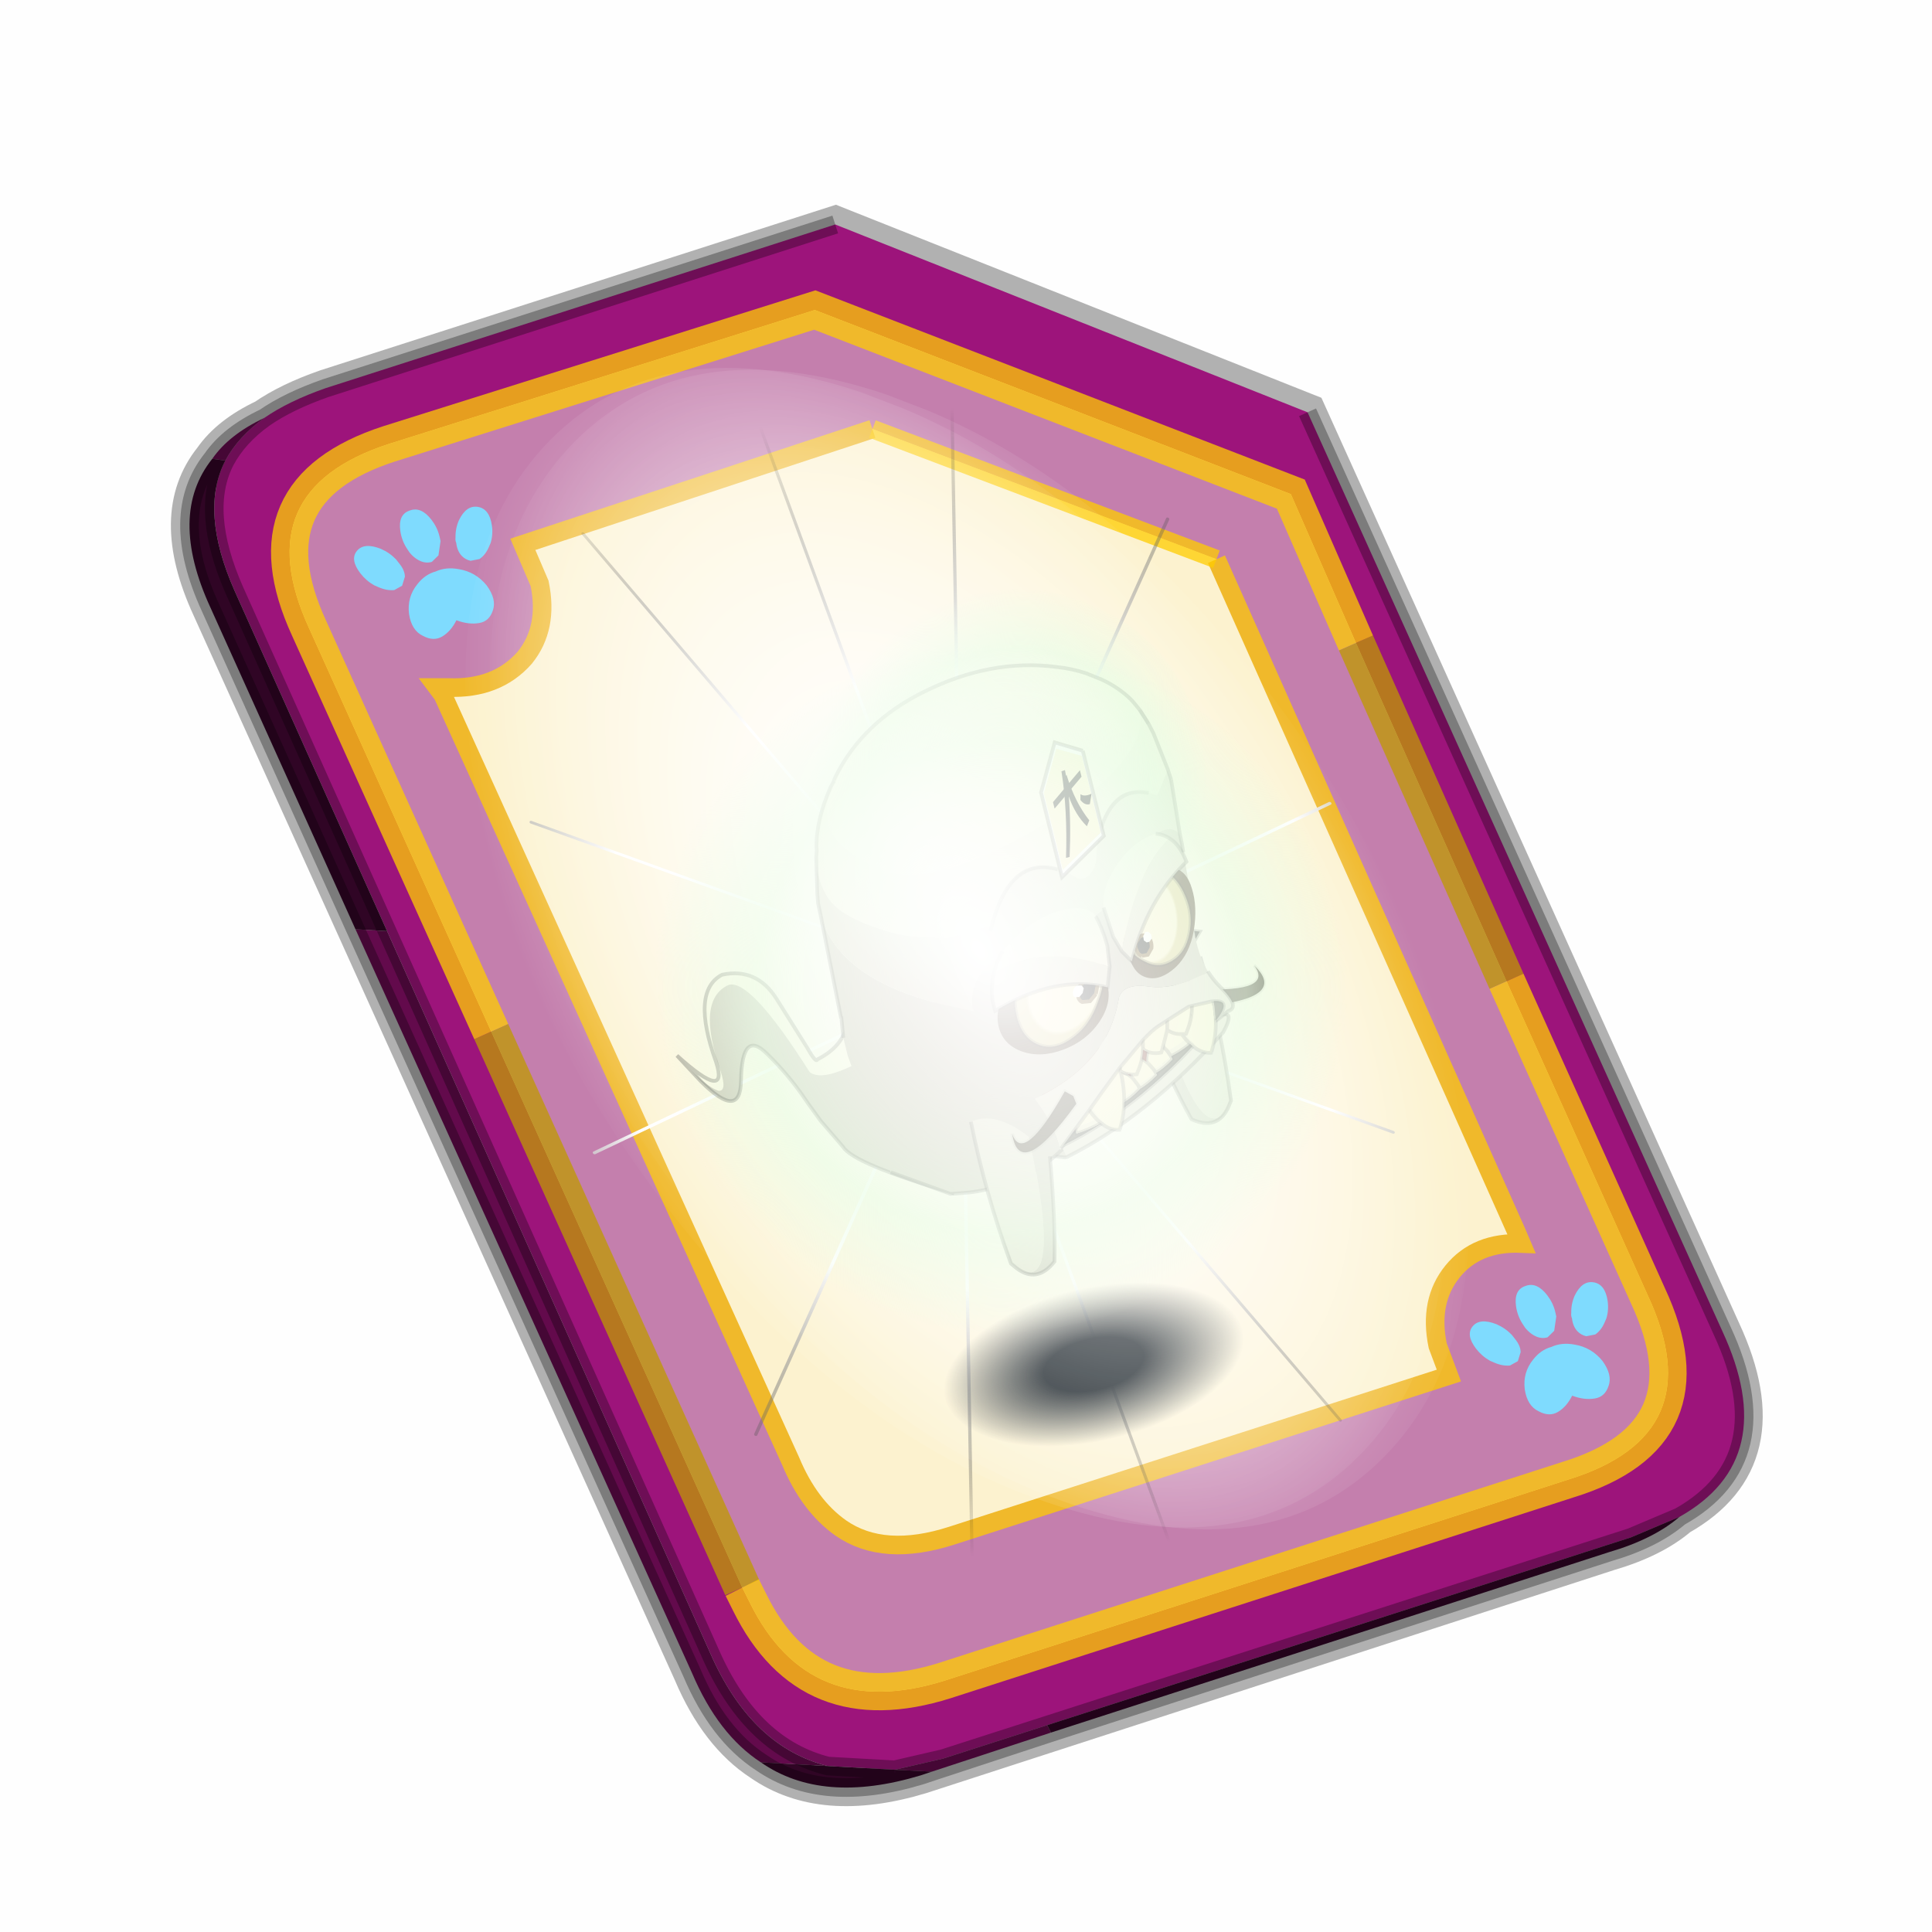 <?xml version='1.0' encoding='UTF-8'?>
<svg xmlns:xlink="http://www.w3.org/1999/xlink" xmlns="http://www.w3.org/2000/svg" version="1.1" width="60px" height="60px" viewBox="0.0 0.0 60.0 60.0"><defs><g id="c1"><path fill="#000000" fill-opacity="0.004" d="M0.0 0.0 L60.0 0.0 60.0 60.0 0.0 60.0 0.0 0.0"/></g><g id="c2"><path fill="none" stroke="#000000" stroke-width="1.0" stroke-opacity="0.302" d="M0.7 12.25 Q-0.45 9.75 0.75 8.25 1.2 7.6 2.15 7.15 2.8 6.7 3.8 6.35 L17.5 1.95 30.2 7.0 41.35 31.7 Q42.95 35.15 40.2 36.7 39.5 37.3 38.3 37.65 L19.8 43.65 Q17.15 44.45 15.5 43.3 14.35 42.55 13.65 40.9 L0.7 12.25"/><path fill="#9d147b" stroke="none" d="M35.55 22.3 L31.5 13.2 29.75 9.2 16.95 4.25 5.5 7.85 Q1.65 9.1 3.35 12.8 L8.25 23.65 15.0 38.6 15.2 39.0 Q16.8 42.25 20.45 41.1 L37.2 35.7 Q41.1 34.5 39.35 30.75 L35.55 22.3 M2.15 7.15 Q2.8 6.7 3.8 6.35 L17.5 1.95 30.2 7.0 41.35 31.7 Q42.95 35.15 40.2 36.7 L38.9 37.25 23.2 42.3 20.4 43.2 19.1 43.5 17.3 43.4 Q15.3 42.9 14.2 40.5 L5.45 20.95 1.35 11.8 Q0.4 9.65 1.1 8.3 1.45 7.65 2.15 7.15"/><path fill="#c47fad" stroke="none" d="M31.5 13.2 L35.55 22.3 39.35 30.75 Q41.1 34.5 37.2 35.7 L20.45 41.1 Q16.8 42.25 15.2 39.0 L15.0 38.6 8.25 23.65 3.35 12.8 Q1.65 9.1 5.5 7.85 L16.95 4.25 29.75 9.2 31.5 13.2 M18.5 7.45 L9.1 10.55 9.55 11.6 Q9.8 12.8 9.15 13.6 8.4 14.45 7.1 14.4 L6.8 14.4 6.95 14.6 16.3 35.2 Q16.8 36.4 17.65 37.0 18.8 37.8 20.65 37.2 L34.0 32.9 33.7 32.1 Q33.45 30.9 34.1 30.1 34.75 29.3 35.95 29.35 L35.8 29.0 27.75 10.95 18.5 7.45"/><path fill="#630a4c" stroke="none" d="M0.75 8.25 Q1.2 7.6 2.15 7.15 1.45 7.65 1.1 8.3 L0.75 8.25 M23.3 42.5 L20.1 43.55 19.1 43.5 20.4 43.2 23.2 42.3 23.3 42.5 M15.5 43.3 Q14.35 42.55 13.65 40.9 L4.6 20.9 5.45 20.95 14.2 40.5 Q15.3 42.9 17.3 43.4 L15.5 43.3"/><path fill="#300525" stroke="none" d="M4.6 20.9 L0.7 12.25 Q-0.45 9.75 0.75 8.25 L1.1 8.3 Q0.4 9.65 1.35 11.8 L5.45 20.95 4.6 20.9 M40.2 36.7 Q39.5 37.3 38.3 37.65 L23.3 42.5 23.2 42.3 38.9 37.25 40.2 36.7 M20.1 43.55 L19.8 43.65 Q17.15 44.45 15.5 43.3 L17.3 43.4 19.1 43.5 20.1 43.55"/><path fill="#fcf2cf" stroke="none" d="M27.75 10.95 L35.8 29.0 35.95 29.35 Q34.75 29.3 34.1 30.1 33.45 30.9 33.7 32.1 L34.0 32.9 20.65 37.2 Q18.8 37.8 17.65 37.0 16.8 36.4 16.3 35.2 L6.95 14.6 6.8 14.4 7.1 14.4 Q8.4 14.45 9.15 13.6 9.8 12.8 9.55 11.6 L9.1 10.55 18.5 7.45 27.75 10.95"/><path fill="none" stroke="#bf9900" stroke-width="1.0" stroke-opacity="0.749" d="M31.5 13.2 L35.55 22.3 M15.0 38.6 L8.25 23.65"/><path fill="none" stroke="#ffcc00" stroke-width="1.0" stroke-opacity="0.749" d="M35.55 22.3 L39.35 30.75 Q41.1 34.5 37.2 35.7 L20.45 41.1 Q16.8 42.25 15.2 39.0 L15.0 38.6 M8.25 23.65 L3.35 12.8 Q1.65 9.1 5.5 7.85 L16.95 4.25 29.75 9.2 31.5 13.2"/><path fill="none" stroke="#000000" stroke-width="0.5" stroke-opacity="0.302" d="M4.6 20.9 L0.7 12.25 Q-0.45 9.75 0.75 8.25 1.2 7.6 2.15 7.15 2.8 6.7 3.8 6.35 L17.5 1.95 M30.2 7.0 L41.35 31.7 Q42.95 35.15 40.2 36.7 39.5 37.3 38.3 37.65 L23.3 42.5 20.1 43.55 19.8 43.65 Q17.15 44.45 15.5 43.3 14.35 42.55 13.65 40.9 L4.6 20.9 M5.45 20.95 L1.35 11.8 Q0.4 9.65 1.1 8.3 1.45 7.65 2.15 7.15 M19.1 43.5 L17.3 43.4 Q15.3 42.9 14.2 40.5 L5.45 20.95 M23.2 42.3 L20.4 43.2 19.1 43.5 M40.2 36.7 L38.9 37.25 23.2 42.3"/><path fill="none" stroke="#f0b92b" stroke-width="0.5" d="M27.75 10.95 L35.8 29.0 35.95 29.35 Q34.75 29.3 34.1 30.1 33.45 30.9 33.7 32.1 L34.0 32.9 20.65 37.2 Q18.8 37.8 17.65 37.0 16.8 36.4 16.3 35.2 L6.95 14.6 6.8 14.4 7.1 14.4 Q8.4 14.45 9.15 13.6 9.8 12.8 9.55 11.6 L9.1 10.55 18.5 7.45"/><path fill="none" stroke="#ffcc00" stroke-width="0.5" stroke-opacity="0.749" d="M18.5 7.45 L27.75 10.95"/></g><g id="c3"><path fill="#7fdbfe" stroke="none" d="M10.75 4.9 Q10.75 4.6 10.9 4.35 11.25 3.45 11.95 2.75 13.3 1.5 14.35 2.1 15.4 2.7 14.95 4.45 14.7 5.4 14.1 6.15 L13.75 6.5 Q13.1 7.15 12.35 7.35 L11.4 7.2 Q10.95 6.9 10.75 6.4 10.5 5.75 10.75 4.9 M7.5 5.9 Q7.0 5.85 6.6 5.5 6.05 5.0 5.8 4.15 L5.7 3.6 Q5.55 2.65 5.8 1.7 6.25 0.0 7.5 0.0 L7.6 0.0 Q8.85 0.0 9.3 1.7 9.55 2.65 9.4 3.6 L9.3 4.15 8.5 5.5 7.6 5.9 7.5 5.9 M4.35 4.9 Q4.6 5.75 4.35 6.4 L3.7 7.2 2.75 7.35 Q2.0 7.15 1.35 6.5 L1.0 6.15 Q0.4 5.4 0.15 4.45 -0.3 2.7 0.75 2.1 1.8 1.5 3.15 2.75 3.85 3.45 4.2 4.35 L4.35 4.9 M5.5 13.7 Q4.45 13.9 3.65 12.95 2.75 12.0 3.2 10.25 3.7 8.5 5.25 7.6 6.4 6.9 7.55 7.0 8.75 6.9 9.9 7.6 11.45 8.5 11.95 10.25 12.35 12.0 11.5 12.95 10.7 13.9 9.65 13.7 8.55 13.5 7.55 12.6 6.55 13.5 5.5 13.7"/></g><g id="c4"><g><use transform="matrix(1.0,0.0,0.0,1.0,0.0,0.0)" xlink:href="#c3"/></g></g><radialGradient gradientUnits="userSpaceOnUse" r="819.2" cx="0" cy="0" spreadMethod="pad" gradientTransform="matrix(0.091,0.0,0.0,0.091,0.6,3.4)" id="gradient1"><stop offset="0.0" stop-color="#ffffff"/><stop offset="1.0" stop-color="#ffffff" stop-opacity="0.0"/></radialGradient><g id="c5"><path stroke="none" fill="url(#gradient1)" d="M36.65 -54.65 Q60.05 -42.0 69.75 -17.95 80.55 8.9 68.0 34.1 55.45 59.35 26.8 68.2 -1.8 77.05 -29.7 64.3 -57.6 51.6 -68.45 24.75 -79.3 -2.05 -66.75 -27.25 L-66.7 -27.3 Q-54.1 -52.5 -25.5 -61.4 3.1 -70.2 31.0 -57.5 L36.65 -54.65"/></g><g id="c6"><g><use transform="matrix(1.0,0.0,0.0,1.0,0.0,0.0)" xlink:href="#c5"/></g></g><radialGradient gradientUnits="userSpaceOnUse" r="819.2" cx="0" cy="0" spreadMethod="pad" gradientTransform="matrix(0.209,0.0,0.0,0.177,67.15,107.2)" id="gradient2"><stop offset="0.357" stop-color="#ffffff"/><stop offset="0.671" stop-opacity="0.0"/></radialGradient><g id="c7"><path fill="none" stroke-linejoin="round" stroke-linecap="round" stroke="url(#gradient2)" stroke-width="0.5" d="M136.55 165.8 L68.6 106.0 68.4 106.0 118.25 201.5 M68.3 105.8 L68.35 105.8 68.3 105.8 68.3 105.85 68.4 106.0 68.3 106.0 86.55 211.5 M68.3 105.8 L68.3 105.85 68.3 106.0 68.15 105.95 18.25 151.55 M68.3 105.85 L68.25 105.85 68.3 106.0 50.0 193.2 M68.25 105.85 L68.15 105.95 0.05 97.7 M68.3 105.85 L68.25 105.8 68.25 105.85 M68.25 105.8 L68.2 105.7 0.0 45.7 M68.3 105.8 L68.25 105.75 68.25 105.8 M68.25 105.75 L68.2 105.7 18.25 10.05 M68.6 106.0 L68.35 105.8 118.25 60.15 M86.6 18.35 L68.3 105.8 M136.6 114.25 L68.6 106.0 M68.25 105.75 L49.95 0.05"/></g><g id="c8"><g><use transform="matrix(1.0,0.0,0.0,1.0,0.0,0.0)" xlink:href="#c7"/></g></g><g id="c9"><g><use transform="matrix(1.0,0.0,0.0,1.0,0.0,0.0)" xlink:href="#c2"/></g><g><use transform="matrix(0.239,-0.087,0.1,0.234,34.25,31.15)" xlink:href="#c4"/></g><g><use transform="matrix(0.239,-0.087,0.1,0.234,4.25,10.3)" xlink:href="#c4"/></g><g><use transform="matrix(0.141,-0.038,0.111,0.226,20.25,20.65)" filter="url(#filter7)" xlink:href="#c6"/></g><g><use transform="matrix(-0.155,0.051,0.084,0.147,22.6,3.15)" filter="url(#filter8)" xlink:href="#c8"/></g></g><filter id="filter7"><feColorMatrix in="SourceGraphic" type="matrix" values="0.0 0.0 0.0 0.0 0.797 0.0 0.0 0.0 0.0 0.598 0.0 0.0 0.0 0.0 0.199 0.0 0.0 0.0 1.0 0.0" result="cxform"/><feComposite operator="in" in2="SourceGraphic" result="color-xform"/></filter><filter id="filter8"><feColorMatrix in="SourceGraphic" type="matrix" values="0.0 0.0 0.0 0.0 0.996 0.0 0.0 0.0 0.0 0.996 0.0 0.0 0.0 0.0 0.996 0.0 0.0 0.0 1.0 0.0" result="cxform"/><feComposite operator="in" in2="SourceGraphic" result="color-xform"/></filter><radialGradient gradientUnits="userSpaceOnUse" r="819.2" cx="0" cy="0" spreadMethod="pad" gradientTransform="matrix(0.013,0.0,0.0,0.013,0.0,0.0)" id="gradient3"><stop offset="0.333" stop-color="#0e171d"/><stop offset="1.0" stop-color="#101a24" stop-opacity="0.0"/></radialGradient><g id="c10"><path stroke="none" fill="url(#gradient3)" d="M8.15 -8.2 Q11.6 -4.8 11.6 0.0 11.6 4.8 8.15 8.15 4.8 11.6 0.0 11.6 -4.8 11.6 -8.2 8.15 -11.6 4.8 -11.6 0.0 -11.6 -4.8 -8.2 -8.2 -4.8 -11.6 0.0 -11.6 4.8 -11.6 8.15 -8.2"/></g><g id="c11"><g><use transform="matrix(1.0,0.0,0.0,1.0,0.0,0.0)" xlink:href="#c10"/></g></g><g id="c12"><path fill="#ded9c3" stroke="none" d="M4.55 -10.95 Q5.0 -1.2 3.9 8.85 L3.35 9.6 Q-1.9 15.0 -2.55 -7.0 L-2.5 -7.15 Q1.05 -11.65 4.55 -10.95"/><path fill="#c2bdaa" stroke="none" d="M-2.55 -7.0 Q-1.9 15.0 3.35 9.6 1.15 12.35 -1.85 10.0 -3.3 4.75 -4.65 -3.9 L-2.55 -7.0"/><path fill="none" stroke="#000000" stroke-width="0.5" stroke-opacity="0.302" d="M3.35 9.6 L3.9 8.85 Q5.0 -1.2 4.55 -10.95 M3.35 9.6 Q1.15 12.35 -1.85 10.0 -3.3 4.75 -4.65 -3.9"/></g><g id="c13"><g><use transform="matrix(1.0,0.0,0.0,1.0,0.0,0.0)" xlink:href="#c12"/></g></g><g id="c14"><path fill="#322d23" stroke="none" d="M-5.0 -10.4 Q5.05 -13.35 7.7 -13.85 11.8 -14.6 21.2 -11.15 13.0 -2.95 21.1 0.45 L20.55 0.85 Q8.3 9.8 -3.7 12.4 L-3.75 12.4 -3.85 12.15 -3.75 12.4 -3.85 12.35 -3.85 12.15 -4.0 11.15 -1.45 10.8 -1.45 11.25 Q2.15 11.05 4.8 9.55 L4.65 8.9 Q6.3 8.75 8.3 7.45 9.55 7.1 10.95 6.2 L10.9 5.9 Q12.1 5.55 13.5 4.65 L13.4 4.2 Q16.1 3.6 18.15 2.05 17.05 -2.7 14.45 -2.8 L14.4 -2.75 14.2 -2.45 Q12.8 -0.3 12.65 2.7 L11.55 1.8 11.4 1.75 11.35 1.75 10.75 2.4 Q10.45 0.95 7.55 0.65 4.25 0.35 -0.3 1.7 -2.75 2.45 -4.8 3.45 -5.3 -3.45 -5.0 -10.4 M4.6 8.6 L4.6 8.85 4.55 8.6 4.6 8.6"/><path fill="#ebe4bd" stroke="none" d="M10.75 2.4 L11.35 1.75 11.4 1.75 10.8 2.5 Q10.35 3.25 10.2 4.4 L10.7 5.35 Q11.85 5.1 13.2 4.3 L13.2 4.25 12.65 2.9 11.55 1.8 12.65 2.7 Q12.8 -0.3 14.2 -2.45 12.85 -0.2 12.95 3.15 L13.1 3.4 Q15.55 2.9 17.4 1.45 16.5 -2.65 14.4 -2.75 L14.45 -2.8 Q17.05 -2.7 18.15 2.05 16.1 3.6 13.4 4.2 L13.5 4.65 Q12.1 5.55 10.9 5.9 L10.95 6.2 Q9.55 7.1 8.3 7.45 6.3 8.75 4.65 8.9 L4.8 9.55 Q2.15 11.05 -1.45 11.25 L-1.45 10.8 Q-1.55 7.05 0.35 4.65 -1.25 6.8 -1.05 10.35 L0.75 10.15 Q2.5 9.75 3.9 8.9 L3.95 8.85 Q2.95 4.7 0.6 4.4 L0.6 4.35 Q3.25 4.65 4.55 8.6 L4.6 8.85 4.6 8.6 Q4.7 5.8 6.15 4.55 L6.2 4.55 Q4.95 5.6 4.95 8.25 L5.4 8.2 7.25 7.55 8.0 7.1 7.95 6.95 7.65 6.05 7.45 5.7 6.35 4.6 Q7.0 4.9 7.5 5.55 7.85 4.1 8.8 3.3 L8.85 3.3 Q7.9 4.1 7.7 5.85 L8.15 6.9 10.35 6.05 10.65 5.85 10.55 5.4 10.2 4.6 10.0 4.25 Q9.6 3.65 9.0 3.35 9.6 3.6 10.0 4.15 10.25 3.1 10.75 2.4 M10.9 5.9 L10.7 5.35 10.9 5.9 M8.3 7.45 L8.15 6.9 8.3 7.45 M12.95 3.15 L12.65 2.7 12.95 3.15 M13.4 4.2 L13.1 3.4 13.4 4.2 M4.65 8.9 L4.6 8.9 4.6 8.85 4.6 8.9 4.65 8.9 M7.7 5.85 L7.5 5.55 7.7 5.85 M10.2 4.4 L10.0 4.15 10.2 4.4"/><path fill="#fbf1bf" stroke="none" d="M11.4 1.75 L11.55 1.8 12.65 2.9 13.2 4.25 13.2 4.3 Q11.85 5.1 10.7 5.35 L10.2 4.4 Q10.35 3.25 10.8 2.5 L11.4 1.75 M14.2 -2.45 L14.4 -2.75 Q16.5 -2.65 17.4 1.45 15.55 2.9 13.1 3.4 L12.95 3.15 Q12.85 -0.2 14.2 -2.45 M9.0 3.35 Q9.6 3.65 10.0 4.25 L10.2 4.6 10.55 5.4 10.65 5.85 10.35 6.05 8.15 6.9 7.7 5.85 Q7.9 4.1 8.85 3.3 L9.0 3.35 M6.2 4.55 L6.35 4.6 7.45 5.7 7.65 6.05 7.95 6.95 8.0 7.1 7.25 7.55 5.4 8.2 4.95 8.25 Q4.95 5.6 6.2 4.55 M0.35 4.65 L0.6 4.4 Q2.95 4.7 3.95 8.85 L3.9 8.9 Q2.5 9.75 0.75 10.15 L-1.05 10.35 Q-1.25 6.8 0.35 4.65"/><path fill="#ded9c3" stroke="none" d="M-3.75 12.4 L-3.7 12.4 Q8.3 9.8 20.55 0.85 L21.1 0.45 Q23.35 0.2 21.0 2.75 8.45 11.3 -3.45 14.0 L-3.75 12.4"/><path fill="#851d13" stroke="none" d="M-4.8 3.45 Q-2.75 2.45 -0.3 1.7 4.25 0.35 7.55 0.65 10.45 0.95 10.75 2.4 10.25 3.1 10.0 4.15 9.6 3.6 9.0 3.35 L8.85 3.3 8.8 3.3 Q7.85 4.1 7.5 5.55 7.0 4.9 6.35 4.6 L6.2 4.55 6.15 4.55 Q4.7 5.8 4.6 8.6 L4.55 8.6 Q3.25 4.65 0.6 4.35 L0.6 4.4 0.35 4.65 Q-1.55 7.05 -1.45 10.8 L-4.0 11.15 -4.8 3.45"/><path fill="#c2bdaa" stroke="none" d="M-5.0 -10.4 Q-5.3 -3.45 -4.8 3.45 L-4.0 11.15 -3.85 12.15 -3.85 12.35 -3.75 12.4 -3.45 14.0 -3.65 14.0 -3.7 14.0 Q-20.35 7.75 -22.2 3.5 -21.05 -2.7 -19.05 -6.45 -14.4 -15.2 -5.0 -10.4"/><path fill="none" stroke="#000000" stroke-width="0.5" stroke-opacity="0.302" d="M21.1 0.45 Q13.0 -2.95 21.2 -11.15 11.8 -14.6 7.7 -13.85 5.05 -13.35 -5.0 -10.4 -5.3 -3.45 -4.8 3.45 L-4.0 11.15 -3.85 12.15 -3.75 12.4 -3.7 12.4 Q8.3 9.8 20.55 0.85 L21.1 0.45 Q23.35 0.2 21.0 2.75 8.45 11.3 -3.45 14.0 L-3.65 14.0 -3.7 14.0 Q-20.35 7.75 -22.2 3.5 M10.75 2.4 L11.35 1.75 11.4 1.75 11.55 1.8 12.65 2.7 Q12.8 -0.3 14.2 -2.45 L14.4 -2.75 14.45 -2.8 Q17.05 -2.7 18.15 2.05 16.1 3.6 13.4 4.2 L13.5 4.65 Q12.1 5.55 10.9 5.9 L10.95 6.2 Q9.55 7.1 8.3 7.45 6.3 8.75 4.65 8.9 L4.8 9.55 Q2.15 11.05 -1.45 11.25 L-1.45 10.8 Q-1.55 7.05 0.35 4.65 L0.6 4.4 0.6 4.35 Q3.25 4.65 4.55 8.6 L4.6 8.85 4.6 8.9 4.65 8.9 M10.2 4.4 L10.7 5.35 10.9 5.9 M9.0 3.35 L8.85 3.3 M7.7 5.85 L8.15 6.9 8.3 7.45 M12.95 3.15 L13.1 3.4 13.4 4.2 M12.65 2.7 L12.95 3.15 M6.2 4.55 L6.15 4.55 Q4.7 5.8 4.6 8.6 L4.6 8.85 M6.35 4.6 L6.2 4.55 M6.35 4.6 Q7.0 4.9 7.5 5.55 7.85 4.1 8.8 3.3 L8.85 3.3 M10.0 4.15 Q9.6 3.6 9.0 3.35 M7.5 5.55 L7.7 5.85 M10.0 4.15 Q10.25 3.1 10.75 2.4 M10.0 4.15 L10.2 4.4 M-3.75 12.4 L-3.85 12.35 -3.85 12.15"/><path fill="none" stroke="#000000" stroke-width="0.5" stroke-opacity="0.302" d="M-4.8 3.45 Q-2.75 2.45 -0.3 1.7 4.25 0.35 7.55 0.65 10.45 0.95 10.75 2.4 M-1.45 10.8 L-4.0 11.15 M4.55 8.6 L4.6 8.6 M3.9 8.9 L3.95 8.85"/></g><g id="c15"><g><use transform="matrix(1.0,0.0,0.0,1.0,0.0,0.0)" xlink:href="#c14"/></g></g><g id="c16"><path fill="#241706" stroke="none" d="M4.7 -1.35 Q-5.25 7.1 -4.65 0.5 -4.25 5.0 3.6 -3.35 L4.55 -2.45 4.7 -1.35"/><path fill="none" stroke="#000000" stroke-width="0.5" stroke-opacity="0.102" d="M4.7 -1.35 Q-5.25 7.1 -4.65 0.5 -4.25 5.0 3.6 -3.35 L4.55 -2.45 4.7 -1.35"/></g><g id="c17"><g><use transform="matrix(1.0,0.0,0.0,1.0,0.0,0.0)" xlink:href="#c16"/></g></g><g id="c18"><path fill="#fcf7de" stroke="none" d="M-17.6 -8.9 Q-12.3 -1.05 -12.7 -6.8 -13.75 -16.85 -9.1 -18.0 -4.4 -17.85 -2.8 -13.2 L-0.35 -5.75 Q0.3 -3.4 0.6 -3.85 7.1 -5.35 6.0 -12.45 L14.75 -5.2 Q1.4 0.3 -0.8 -2.45 -5.55 -16.7 -8.6 -16.45 -13.35 -15.55 -12.4 -5.45 -12.2 -2.6 -13.3 -2.95 -15.1 -4.1 -17.6 -8.9"/><path fill="#c2bdaa" stroke="none" d="M-17.6 -8.9 Q-15.1 -4.1 -13.3 -2.95 -12.2 -2.6 -12.4 -5.45 -13.35 -15.55 -8.6 -16.45 -5.55 -16.7 -0.8 -2.45 1.4 0.3 14.75 -5.2 20.7 12.2 14.15 18.05 1.95 10.95 1.15 8.4 L-0.95 4.25 -2.0 1.65 -2.3 0.85 Q-3.65 -2.8 -5.8 -6.25 -8.25 -10.3 -10.05 -3.55 -11.4 1.7 -15.3 -4.75 L-17.6 -8.9"/><path fill="none" stroke="#000000" stroke-width="0.5" stroke-opacity="0.302" d="M6.0 -12.45 Q7.1 -5.35 0.6 -3.85 0.3 -3.4 -0.35 -5.75 L-2.8 -13.2 Q-4.4 -17.85 -9.1 -18.0 -13.75 -16.85 -12.7 -6.8 -12.3 -1.05 -17.6 -8.9 L-15.3 -4.75 Q-11.4 1.7 -10.05 -3.55 -8.25 -10.3 -5.8 -6.25 -3.65 -2.8 -2.3 0.85 L-2.0 1.65 -0.95 4.25 1.15 8.4 Q1.95 10.95 14.15 18.05"/></g><g id="c19"><g><use transform="matrix(1.0,0.0,0.0,1.0,0.0,0.0)" xlink:href="#c18"/></g></g><g id="c20"><path fill="#ebe4bd" stroke="none" d="M15.3 21.4 Q16.1 20.25 16.45 18.8 L16.55 18.4 16.7 15.55 15.55 15.8 14.95 15.95 Q13.75 16.25 12.7 16.85 L10.95 17.1 12.7 16.85 13.2 16.8 Q13.3 18.75 12.9 20.4 13.75 21.6 15.05 21.7 13.75 21.65 12.8 20.75 12.35 22.25 11.4 23.45 12.3 22.2 12.65 20.55 L12.7 20.1 12.8 17.75 11.8 17.85 11.2 17.95 Q9.3 18.3 7.8 19.25 8.1 20.5 8.55 21.45 L9.2 21.35 9.2 22.55 9.2 22.9 9.2 22.55 Q10.05 23.6 11.2 23.75 L11.15 23.75 Q10.05 23.6 9.2 22.9 9.1 27.15 7.4 30.05 9.0 27.15 8.85 22.55 5.95 22.8 3.8 24.55 4.8 30.0 7.2 30.4 L7.15 30.45 Q4.2 29.95 2.9 23.65 5.15 21.95 8.1 21.5 7.4 20.3 6.95 18.55 8.7 17.55 10.95 17.1 L10.85 16.85 Q12.55 15.7 14.7 15.1 L17.1 14.6 17.1 14.9 17.1 14.6 14.7 15.1 Q17.35 13.45 20.95 13.0 L20.95 14.75 20.75 16.05 20.95 14.75 23.65 14.25 Q23.85 19.55 21.85 22.95 23.45 20.05 23.3 15.45 21.95 15.55 20.75 16.05 20.35 18.15 19.15 19.75 20.25 18.2 20.5 16.15 L20.6 14.9 20.55 14.0 Q18.7 14.2 17.1 14.9 17.15 16.9 16.7 18.6 17.35 19.65 18.35 19.95 L18.75 20.05 18.9 20.05 Q19.9 23.0 21.65 23.3 L21.6 23.35 Q19.6 23.0 18.35 19.95 17.35 19.75 16.6 18.95 L15.3 21.4 M16.7 18.6 L16.6 18.95 16.7 18.6 M18.75 20.05 L18.35 19.95 18.75 20.05 M12.9 20.4 L12.8 20.75 12.9 20.4 M8.1 21.5 L8.55 21.45 8.1 21.5"/><path fill="#fbf1bf" stroke="none" d="M12.7 16.85 Q13.75 16.25 14.95 15.95 L15.55 15.8 16.7 15.55 16.55 18.4 16.45 18.8 Q16.1 20.25 15.3 21.4 L15.1 21.7 15.05 21.7 Q13.75 21.6 12.9 20.4 13.3 18.75 13.2 16.8 L12.7 16.85 M16.7 18.6 Q17.15 16.9 17.1 14.9 18.7 14.2 20.55 14.0 L20.6 14.9 20.5 16.15 Q20.25 18.2 19.15 19.75 20.35 18.15 20.75 16.05 21.95 15.55 23.3 15.45 23.45 20.05 21.85 22.95 L21.65 23.3 Q19.9 23.0 18.9 20.05 L18.75 20.05 18.35 19.95 Q17.35 19.65 16.7 18.6 M19.15 19.75 L18.95 20.05 18.9 20.05 18.95 20.05 19.15 19.75 M8.55 21.45 Q8.1 20.5 7.8 19.25 9.3 18.3 11.2 17.95 L11.8 17.85 12.8 17.75 12.7 20.1 12.65 20.55 Q12.3 22.2 11.4 23.45 L11.2 23.75 Q10.05 23.6 9.2 22.55 L9.2 21.35 8.55 21.45 M7.4 30.05 L7.2 30.4 Q4.8 30.0 3.8 24.55 5.95 22.8 8.85 22.55 9.0 27.15 7.4 30.05"/><path fill="none" stroke="#000000" stroke-width="0.5" stroke-opacity="0.302" d="M15.3 21.4 L16.6 18.95 16.7 18.6 Q17.15 16.9 17.1 14.9 L17.1 14.6 14.7 15.1 Q12.55 15.7 10.85 16.85 L10.95 17.1 12.7 16.85 13.2 16.8 Q13.3 18.75 12.9 20.4 M15.05 21.7 L15.1 21.7 15.3 21.4 M20.75 16.05 L20.95 14.75 20.95 13.0 Q17.35 13.45 14.7 15.1 M19.15 19.75 Q20.35 18.15 20.75 16.05 M21.85 22.95 Q23.85 19.55 23.65 14.25 L20.95 14.75 M18.75 20.05 L18.9 20.05 18.95 20.05 19.15 19.75 M18.35 19.95 L18.75 20.05 M21.65 23.3 L21.6 23.35 Q19.6 23.0 18.35 19.95 17.35 19.75 16.6 18.95 M21.65 23.3 L21.85 22.95 M11.4 23.45 Q12.35 22.25 12.8 20.75 L12.9 20.4 M7.2 30.4 L7.15 30.45 Q4.2 29.95 2.9 23.65 5.15 21.95 8.1 21.5 7.4 20.3 6.95 18.55 8.7 17.55 10.95 17.1 M9.2 22.9 L9.2 22.55 9.2 21.35 8.55 21.45 8.1 21.5 M11.4 23.45 L11.2 23.75 11.15 23.75 Q10.05 23.6 9.2 22.9 9.1 27.15 7.4 30.05 L7.2 30.4 M12.8 20.75 Q13.75 21.65 15.05 21.7"/><path fill="#fcf7de" stroke="none" d="M-18.85 -24.35 L-18.85 -24.4 -18.65 -24.7 Q-13.3 -31.1 -4.15 -33.1 5.6 -35.25 13.85 -32.05 15.9 -31.3 17.55 -30.25 L19.35 -28.95 Q21.35 -27.35 22.6 -25.3 L22.9 -24.7 23.35 -23.75 23.2 -22.65 Q22.5 -19.0 16.4 -15.6 10.25 -12.2 -0.7 -9.9 L-2.45 -9.6 Q-8.05 -8.7 -11.85 -9.6 -14.55 -10.25 -16.35 -11.8 -21.1 -15.95 -21.0 -18.9 -20.9 -21.85 -18.85 -24.35"/><path fill="#ded9c3" stroke="none" d="M25.1 -15.05 L25.2 -13.65 24.6 -6.35 24.55 -5.35 24.55 -6.25 Q23.85 -7.65 21.85 -7.15 14.15 4.2 -2.75 3.85 L-3.7 4.2 Q-7.55 5.8 -8.1 9.75 L-8.6 7.75 -9.3 2.85 -9.2 -0.15 -2.9 -0.4 -2.8 -0.55 Q2.9 -10.85 9.9 -3.7 11.5 -3.1 12.7 -5.3 16.2 -16.85 22.85 -12.0 L25.1 -15.05 M23.8 12.6 Q24.2 13.85 24.9 15.0 26.95 18.3 25.2 18.45 L23.25 19.35 23.2 19.35 23.25 19.3 Q26.1 17.15 23.65 16.7 L23.3 16.65 20.65 16.6 20.45 16.6 20.15 16.6 16.9 17.7 16.65 17.8 15.6 18.15 Q14.6 18.5 13.1 19.5 L12.75 19.75 9.2 22.35 8.85 22.65 6.1 24.95 4.25 26.55 3.85 26.9 -1.1 31.0 -1.25 31.05 Q-1.25 27.5 -2.9 23.75 L-2.95 23.65 Q3.3 22.4 7.1 19.1 L8.35 17.9 Q10.2 15.85 11.35 13.15 12.45 11.4 15.65 12.7 17.15 13.3 19.1 13.35 L20.95 13.25 23.8 12.75 23.8 12.6 M-1.25 31.15 L-1.2 31.15 -1.25 31.2 -1.25 31.15"/><path fill="#f5f0d7" stroke="none" d="M24.05 -21.65 L24.1 -21.5 24.4 -20.2 25.1 -15.05 22.85 -12.0 Q16.2 -16.85 12.7 -5.3 11.5 -3.1 9.9 -3.7 2.9 -10.85 -2.8 -0.55 L-2.9 -0.4 -9.2 -0.15 -13.3 -1.4 Q-15.2 -2.0 -17.3 -3.3 L-17.55 -3.45 -19.5 -4.75 -19.8 -5.0 Q-23.0 -7.35 -23.6 -9.85 -24.3 -12.45 -23.65 -14.95 L-23.6 -15.1 -23.35 -15.85 -23.3 -16.2 Q-22.5 -19.75 -19.5 -23.65 L-18.85 -24.35 Q-20.9 -21.85 -21.0 -18.9 -21.1 -15.95 -16.35 -11.8 -14.55 -10.25 -11.85 -9.6 -8.05 -8.7 -2.45 -9.6 L-0.7 -9.9 Q10.25 -12.2 16.4 -15.6 22.5 -19.0 23.2 -22.65 L23.35 -23.75 24.05 -21.65"/><path fill="#c2bdaa" stroke="none" d="M24.55 -5.35 L24.55 -5.05 24.45 -3.75 24.25 -0.75 24.15 0.9 23.95 1.5 Q23.8 1.85 23.35 6.75 23.0 10.0 23.8 12.6 L23.8 12.75 20.95 13.25 19.1 13.35 Q17.15 13.3 15.65 12.7 12.45 11.4 11.35 13.15 10.2 15.85 8.35 17.9 L7.1 19.1 Q3.3 22.4 -2.95 23.65 L-2.9 23.75 Q-1.25 27.5 -1.25 31.05 L-1.25 31.15 -1.25 31.2 -1.2 31.15 -1.15 31.25 Q-4.15 33.05 -8.2 33.8 -12.45 34.1 -14.65 33.75 L-17.0 33.35 -24.1 28.6 -25.95 12.05 -25.95 9.5 -25.55 6.8 -25.6 6.75 -24.95 -7.2 Q-24.85 -3.95 -23.05 -1.0 -21.55 1.55 -18.8 3.85 -15.9 6.3 -11.65 8.5 L-8.15 10.2 -8.0 10.25 -8.1 9.75 Q-7.55 5.8 -3.7 4.2 L-2.75 3.85 Q14.15 4.2 21.85 -7.15 23.85 -7.65 24.55 -6.25 L24.55 -5.35"/><path fill="#d6d1bb" stroke="none" d="M-24.95 -7.2 L-24.9 -8.85 -24.7 -10.1 -23.65 -14.95 Q-24.3 -12.45 -23.6 -9.85 -23.0 -7.35 -19.8 -5.0 L-19.5 -4.75 -17.55 -3.45 -17.3 -3.3 Q-15.2 -2.0 -13.3 -1.4 L-9.2 -0.15 -9.3 2.85 -8.6 7.75 -8.1 9.75 -8.0 10.25 -8.15 10.2 -11.65 8.5 Q-15.9 6.3 -18.8 3.85 -21.55 1.55 -23.05 -1.0 -24.85 -3.95 -24.95 -7.2"/><path fill="#322d23" stroke="none" d="M23.25 19.3 L23.65 16.7 Q26.1 17.15 23.25 19.3"/><path fill="none" stroke="#000000" stroke-width="0.5" stroke-opacity="0.302" d="M-18.85 -24.35 L-18.85 -24.4 -18.65 -24.7 Q-13.3 -31.1 -4.15 -33.1 5.6 -35.25 13.85 -32.05 15.9 -31.3 17.55 -30.25 L19.35 -28.95 Q21.35 -27.35 22.6 -25.3 M23.35 -23.75 L23.9 -22.15 24.05 -21.65 M25.2 -13.65 L24.6 -6.35 24.55 -5.35 24.55 -5.05 24.45 -3.75 M-24.95 -7.2 L-24.9 -8.85 -24.7 -10.1 -23.65 -14.95 -23.6 -15.1 -23.35 -15.85 -23.3 -16.2 Q-22.5 -19.75 -19.5 -23.65 L-18.85 -24.35"/><path fill="none" stroke="#000000" stroke-width="0.5" stroke-opacity="0.302" d="M22.6 -25.3 L22.9 -24.7 23.35 -23.75 M24.05 -21.65 L24.1 -21.5 24.4 -20.2 25.1 -15.05 25.2 -13.65 M23.8 12.6 Q24.2 13.85 24.9 15.0 26.95 18.3 25.2 18.45 L23.25 19.35 M23.65 16.7 L23.3 16.65 20.65 16.6 20.45 16.6 20.15 16.6 16.9 17.7 16.65 17.8 15.6 18.15 Q14.6 18.5 13.1 19.5 L12.75 19.75 9.2 22.35 8.85 22.65 6.1 24.95 4.25 26.55 3.85 26.9 -1.1 31.0 M-1.2 31.15 L-1.15 31.25 Q-4.15 33.05 -8.2 33.8 -12.45 34.1 -14.65 33.75 L-17.0 33.35 -24.1 28.6 M-25.95 9.5 L-25.55 6.8 -25.6 6.75 -24.95 -7.2 M23.25 19.3 Q26.1 17.15 23.65 16.7"/><path fill="none" stroke="#000000" stroke-width="0.5" stroke-opacity="0.102" d="M23.35 -23.75 L24.05 -21.65"/><path fill="none" stroke="#000000" stroke-width="0.5" stroke-opacity="0.302" d="M-3.3 0.35 Q1.5 -9.0 7.5 -5.55"/><path fill="none" stroke="#000000" stroke-width="0.5" stroke-opacity="0.302" d="M13.55 -7.95 Q17.1 -14.9 21.85 -12.6"/></g><g id="c21"><g><use transform="matrix(1.0,0.0,0.0,1.0,0.0,0.0)" xlink:href="#c20"/></g></g><g id="c22"><path fill="#ded9c3" stroke="none" d="M-4.55 -10.95 Q-1.05 -11.65 2.5 -7.15 L2.55 -7.0 Q1.9 15.0 -3.35 9.6 L-3.9 8.85 Q-5.0 -1.2 -4.55 -10.95"/><path fill="#c2bdaa" stroke="none" d="M2.55 -7.0 L4.65 -3.9 Q3.3 4.7 1.85 10.0 -1.15 12.35 -3.35 9.6 1.9 15.0 2.55 -7.0"/><path fill="none" stroke="#000000" stroke-width="0.5" stroke-opacity="0.302" d="M4.65 -3.9 Q3.3 4.7 1.85 10.0 -1.15 12.35 -3.35 9.6 L-3.9 8.85 Q-5.0 -1.2 -4.55 -10.95"/></g><g id="c23"><g><use transform="matrix(1.0,0.0,0.0,1.0,0.0,0.0)" xlink:href="#c22"/></g></g><g id="c24"><path fill="#331e09" stroke="none" d="M4.1 2.05 Q2.8 5.0 0.5 6.3 -1.85 7.55 -3.45 6.75 -5.1 5.95 -5.2 3.45 -5.35 0.9 -3.9 -1.9 -2.5 -4.7 -0.3 -6.15 1.85 -7.55 3.45 -6.75 5.1 -6.0 5.2 -3.45 5.35 -0.9 4.1 2.05"/></g><g id="c25"><g><use transform="matrix(1.0,0.0,0.0,1.0,0.0,0.0)" xlink:href="#c24"/></g></g><radialGradient gradientUnits="userSpaceOnUse" r="819.2" cx="0" cy="0" spreadMethod="pad" gradientTransform="matrix(-0.006,0.003,0.001,0.009,-0.5,0.25)" id="gradient4"><stop offset="0.71" stop-color="#fbf1bf"/><stop offset="0.773" stop-color="#d8ca7c"/></radialGradient><g id="c26"><path stroke="none" fill="url(#gradient4)" d="M-4.05 -3.55 Q-5.2 -1.2 -4.75 1.5 -4.35 4.2 -2.6 5.6 -0.95 7.1 1.1 6.4 3.05 5.8 4.15 3.45 5.3 1.1 4.85 -1.6 4.45 -4.3 2.75 -5.75 1.05 -7.15 -0.95 -6.55 -2.95 -5.85 -4.05 -3.55"/><path fill="none" stroke="#000000" stroke-width="0.5" stroke-opacity="0.302" d="M-4.05 -3.55 Q-5.2 -1.2 -4.75 1.5 -4.35 4.2 -2.6 5.6 -0.95 7.1 1.1 6.4 3.05 5.8 4.15 3.45 5.3 1.1 4.85 -1.6 4.45 -4.3 2.75 -5.75 1.05 -7.15 -0.95 -6.55 -2.95 -5.85 -4.05 -3.55"/><path fill="#000000" stroke="none" d="M-2.75 4.8 L-1.95 4.85 -1.25 4.1 Q-1.05 3.55 -1.15 3.0 -1.25 2.5 -1.65 2.25 -2.05 2.05 -2.45 2.25 L-3.15 2.9 Q-3.4 3.45 -3.25 4.0 -3.2 4.55 -2.75 4.8"/><path fill="none" stroke="#6f5122" stroke-width="0.5" d="M-2.75 4.8 L-1.95 4.85 -1.25 4.1 Q-1.05 3.55 -1.15 3.0 -1.25 2.5 -1.65 2.25 -2.05 2.05 -2.45 2.25 L-3.15 2.9 Q-3.4 3.45 -3.25 4.0 -3.2 4.55 -2.75 4.8"/><path fill="#ffffff" stroke="none" d="M-1.7 3.2 L-1.3 3.2 -0.9 2.85 -0.85 2.3 -1.15 1.85 -1.55 1.8 -1.95 2.25 -2.0 2.85 -1.7 3.2"/></g><g id="c27"><g><use transform="matrix(1.0,0.0,0.0,1.0,0.0,0.0)" xlink:href="#c26"/></g></g><g id="c28"><path fill="#f5f0d7" stroke="none" d="M4.7 -6.9 Q4.0 -7.65 3.05 -7.95 -1.0 -7.7 -4.4 -3.7 -6.0 -1.7 -6.15 0.0 L-5.85 4.1 -5.2 6.3 Q-0.6 -3.95 4.7 -6.9"/><path fill="#ded9c3" stroke="none" d="M-5.2 6.3 L-4.2 7.95 Q-0.3 0.5 6.15 -3.3 5.85 -5.75 4.7 -6.9 -0.6 -3.95 -5.2 6.3"/><path fill="none" stroke="#000000" stroke-width="0.5" stroke-opacity="0.302" d="M4.7 -6.9 Q4.0 -7.65 3.05 -7.95 M-6.15 0.0 L-5.85 4.1 -5.2 6.3 -4.2 7.95 Q-0.3 0.5 6.15 -3.3 5.85 -5.75 4.7 -6.9"/></g><g id="c29"><g><use transform="matrix(1.0,0.0,0.0,1.0,0.0,0.0)" xlink:href="#c28"/></g></g><g id="c30"><path fill="#331e09" stroke="none" d="M5.5 -4.9 Q7.8 -3.45 7.8 -0.95 7.8 1.55 5.5 3.6 3.25 5.6 0.05 6.0 -3.2 6.4 -5.45 4.95 -7.75 3.45 -7.75 0.95 -7.75 -1.55 -5.45 -3.55 -3.2 -5.6 0.05 -6.0 3.25 -6.4 5.5 -4.9"/></g><g id="c31"><g><use transform="matrix(1.0,0.0,0.0,1.0,0.0,0.0)" xlink:href="#c30"/></g></g><radialGradient gradientUnits="userSpaceOnUse" r="819.2" cx="0" cy="0" spreadMethod="pad" gradientTransform="matrix(0.009,-0.003,0.0,0.01,0.85,-0.15)" id="gradient5"><stop offset="0.71" stop-color="#fbf1bf"/><stop offset="0.773" stop-color="#d8ca7c"/></radialGradient><g id="c32"><path stroke="none" fill="url(#gradient5)" d="M4.6 -6.95 Q6.55 -5.55 6.55 -2.55 6.55 0.45 4.6 3.25 2.75 6.15 0.0 7.2 -2.7 8.3 -4.6 6.95 -6.5 5.6 -6.5 2.6 -6.5 -0.4 -4.6 -3.25 -2.7 -6.1 0.0 -7.2 2.75 -8.25 4.6 -6.95"/><path fill="none" stroke="#000000" stroke-width="0.5" stroke-opacity="0.302" d="M4.6 -6.95 Q6.55 -5.55 6.55 -2.55 6.55 0.45 4.6 3.25 2.75 6.15 0.0 7.2 -2.7 8.3 -4.6 6.95 -6.5 5.6 -6.5 2.6 -6.5 -0.4 -4.6 -3.25 -2.7 -6.1 0.0 -7.2 2.75 -8.25 4.6 -6.95"/><path fill="#000000" stroke="none" d="M4.55 2.2 L3.55 2.95 2.5 2.8 Q2.1 2.5 2.15 1.85 2.15 1.25 2.6 0.7 L3.7 -0.05 4.7 0.05 Q5.15 0.4 5.1 1.0 L4.55 2.2"/><path fill="none" stroke="#6f5122" stroke-width="0.5" d="M4.55 2.2 L3.55 2.95 2.5 2.8 Q2.1 2.5 2.15 1.85 2.15 1.25 2.6 0.7 L3.7 -0.05 4.7 0.05 Q5.15 0.4 5.1 1.0 L4.55 2.2"/><path fill="#ffffff" stroke="none" d="M2.85 1.65 L2.3 2.05 1.75 1.95 Q1.5 1.85 1.55 1.5 1.55 1.2 1.8 0.85 2.05 0.55 2.4 0.45 L2.95 0.55 3.15 1.05 2.85 1.65"/></g><g id="c33"><g><use transform="matrix(1.0,0.0,0.0,1.0,0.0,0.0)" xlink:href="#c32"/></g></g><g id="c34"><path fill="#f5f0d7" stroke="none" d="M-7.3 0.3 Q-6.65 -1.05 -5.45 -2.3 -0.3 -6.15 4.85 -5.7 7.3 -5.35 7.85 -3.85 8.4 -1.65 8.4 0.4 L8.05 3.15 8.0 3.2 Q0.0 -2.1 -7.3 0.3"/><path fill="#ded9c3" stroke="none" d="M8.05 3.15 L7.1 5.8 Q0.6 2.45 -8.35 5.25 -8.55 2.65 -7.3 0.3 0.0 -2.1 8.0 3.2 L8.05 3.15"/><path fill="none" stroke="#000000" stroke-width="0.5" stroke-opacity="0.302" d="M-7.3 0.3 Q-6.65 -1.05 -5.45 -2.3 M7.85 -3.85 Q8.4 -1.65 8.4 0.4 L8.05 3.15 7.1 5.8 Q0.6 2.45 -8.35 5.25 -8.55 2.65 -7.3 0.3 M8.0 3.2 L8.05 3.15"/></g><g id="c35"><g><use transform="matrix(1.0,0.0,0.0,1.0,0.0,0.0)" xlink:href="#c34"/></g></g><radialGradient gradientUnits="userSpaceOnUse" r="819.2" cx="0" cy="0" spreadMethod="pad" gradientTransform="matrix(0.034,-0.004,0.001,0.033,0.05,-0.1)" id="gradient6"><stop offset="0.161" stop-color="#ffffff" stop-opacity="0.2"/><stop offset="0.706" stop-color="#d9fcd6" stop-opacity="0.6"/><stop offset="1.0" stop-color="#d9fcd8" stop-opacity="0.0"/></radialGradient><g id="c36"><path stroke="none" fill="url(#gradient6)" d="M-27.25 3.05 Q-27.7 -8.05 -20.1 -16.9 -12.35 -25.75 -1.0 -27.05 10.2 -28.3 18.45 -21.25 26.85 -14.25 27.3 -3.2 27.75 8.05 19.95 16.9 12.35 25.75 1.15 27.0 -10.15 28.3 -18.55 21.25 -26.8 14.25 -27.25 3.05"/></g><g id="c37"><g><use transform="matrix(1.0,0.0,0.0,1.0,0.0,0.0)" xlink:href="#c36"/></g></g><g id="c38"><path fill="#ffffff" stroke="none" d="M0.35 5.95 L-2.7 11.35 -2.7 21.95 3.45 18.3 3.45 7.7 0.35 5.95 M3.75 7.05 L3.75 18.85 -3.05 22.9 -3.05 11.15 0.35 5.05 3.75 7.05"/><path fill="#fbf1bf" stroke="none" d="M0.35 5.95 L3.45 7.7 3.45 18.3 -2.7 21.95 -2.7 11.35 0.35 5.95"/><path fill="none" stroke="#000000" stroke-width="0.5" stroke-opacity="0.302" d="M3.75 7.05 L3.75 18.85 -3.05 22.9 -3.05 11.15 0.35 5.05 3.75 7.05"/><path fill="#000000" stroke="none" d="M-1.8 13.7 L-1.8 12.8 2.75 9.5 2.75 10.4 -1.8 13.7"/><path fill="#000000" stroke="none" d="M0.85 9.65 Q1.05 13.5 2.35 16.35 L1.85 17.05 Q0.7 15.2 0.45 12.55 -0.15 16.25 -1.4 20.5 L-1.9 20.5 Q-0.15 14.3 0.3 9.05 L0.8 9.0 0.75 9.8 0.85 9.65 M2.95 14.25 Q2.25 14.3 1.85 13.4 L2.05 12.65 Q2.45 13.15 3.5 12.95 L2.95 14.25"/></g><radialGradient gradientUnits="userSpaceOnUse" r="819.2" cx="0" cy="0" spreadMethod="pad" gradientTransform="matrix(0.057,-0.002,0.002,0.057,0.05,-0.1)" id="gradient7"><stop offset="0.161" stop-color="#ffffff" stop-opacity="0.2"/><stop offset="0.706" stop-color="#d9fcd6" stop-opacity="0.6"/><stop offset="1.0" stop-color="#d9fcd8" stop-opacity="0.0"/></radialGradient><g id="c40"><path stroke="none" fill="url(#gradient7)" d="M46.5 -1.4 Q47.25 17.8 34.0 31.75 21.0 45.7 1.9 46.25 -17.35 46.8 -31.7 33.6 -45.75 20.4 -46.5 1.2 -47.25 -17.75 -34.3 -31.7 -21.1 -45.65 -1.75 -46.2 17.35 -46.7 31.35 -33.55 45.7 -20.35 46.5 -1.4"/></g><g id="c41"><g><use transform="matrix(1.0,0.0,0.0,1.0,0.0,0.0)" xlink:href="#c40"/></g></g><g id="c42"><g><use transform="matrix(-1.93,-0.027,0.0,0.969,0.0,0.0)" filter="url(#filter24)" xlink:href="#c11"/></g><g><use transform="matrix(1.0,0.0,0.0,1.0,22.55,-38.85)" xlink:href="#c13"/></g><g><use transform="matrix(1.0,0.0,0.0,1.0,6.65,-41.95)" xlink:href="#c15"/></g><g><use transform="matrix(-0.735,0.57,0.457,0.871,30.2,-44.7)" xlink:href="#c17"/></g><g><use transform="matrix(1.0,0.0,0.0,1.0,-26.85,-44.9)" xlink:href="#c19"/></g><g><use transform="matrix(1.0,0.0,0.0,1.0,3.8,-60.25)" xlink:href="#c21"/></g><g><use transform="matrix(1.0,0.0,0.0,1.0,-3.65,-24.7)" xlink:href="#c23"/></g><g><use transform="matrix(1.0,0.0,0.0,1.0,1.45,-33.25)" xlink:href="#c17"/></g><g><use transform="matrix(1.0,0.0,0.0,1.0,23.0,-55.5)" xlink:href="#c25"/></g><g><use transform="matrix(1.0,0.0,0.0,1.0,22.25,-56.6)" xlink:href="#c27"/></g><g><use transform="matrix(1.0,0.0,0.0,1.0,22.2,-59.35)" xlink:href="#c29"/></g><g><use transform="matrix(1.0,0.0,0.0,1.0,6.25,-48.1)" xlink:href="#c31"/></g><g><use transform="matrix(1.0,0.0,0.0,1.0,7.7,-50.5)" xlink:href="#c33"/></g><g><use transform="matrix(1.0,0.0,0.0,1.0,6.9,-54.6)" xlink:href="#c35"/></g><g><use transform="matrix(1.0,0.0,0.0,1.0,6.95,-77.15)" xlink:href="#c37"/></g><g><use transform="matrix(1.0,0.0,0.0,1.0,14.65,-87.55)" xlink:href="#c38"/></g><g><use transform="matrix(0.395,-0.154,0.0,1.0,14.3,-65.05)" xlink:href="#c39"/></g><g><use transform="matrix(1.0,0.0,0.0,1.0,0.0,-52.1)" xlink:href="#c41"/></g></g><filter id="filter24"><feColorMatrix in="SourceGraphic" type="matrix" values="1.0 0.0 0.0 0.0 0.0 0.0 1.0 0.0 0.0 0.0 0.0 0.0 1.0 0.0 0.0 0.0 0.0 0.0 0.219 0.0" result="cxform"/><feComposite operator="in" in2="SourceGraphic" result="color-xform"/></filter><g id="c43"><g><use transform="matrix(1.0,0.0,0.0,1.0,6.3,53.35)" xlink:href="#c9"/></g><g><use transform="matrix(0.194,-0.048,0.048,0.194,30.75,85.95)" xlink:href="#c42"/></g><g><use transform="matrix(0.141,-0.038,0.111,0.226,27.2,74.05)" filter="url(#filter44)" xlink:href="#c6"/></g></g><filter id="filter44"><feColorMatrix in="SourceGraphic" type="matrix" values="1.0 0.0 0.0 0.0 0.0 0.0 1.0 0.0 0.0 0.0 0.0 0.0 1.0 0.0 0.0 0.0 0.0 0.0 0.23 0.0" result="cxform"/><feComposite operator="in" in2="SourceGraphic" result="color-xform"/></filter></defs><g><g><use transform="matrix(1.0,0.0,0.0,1.0,0.0,0.0)" xlink:href="#c1"/></g><g><use transform="matrix(1.155,0.0,0.0,1.155,-1.55,-56.9)" xlink:href="#c43"/></g></g></svg>